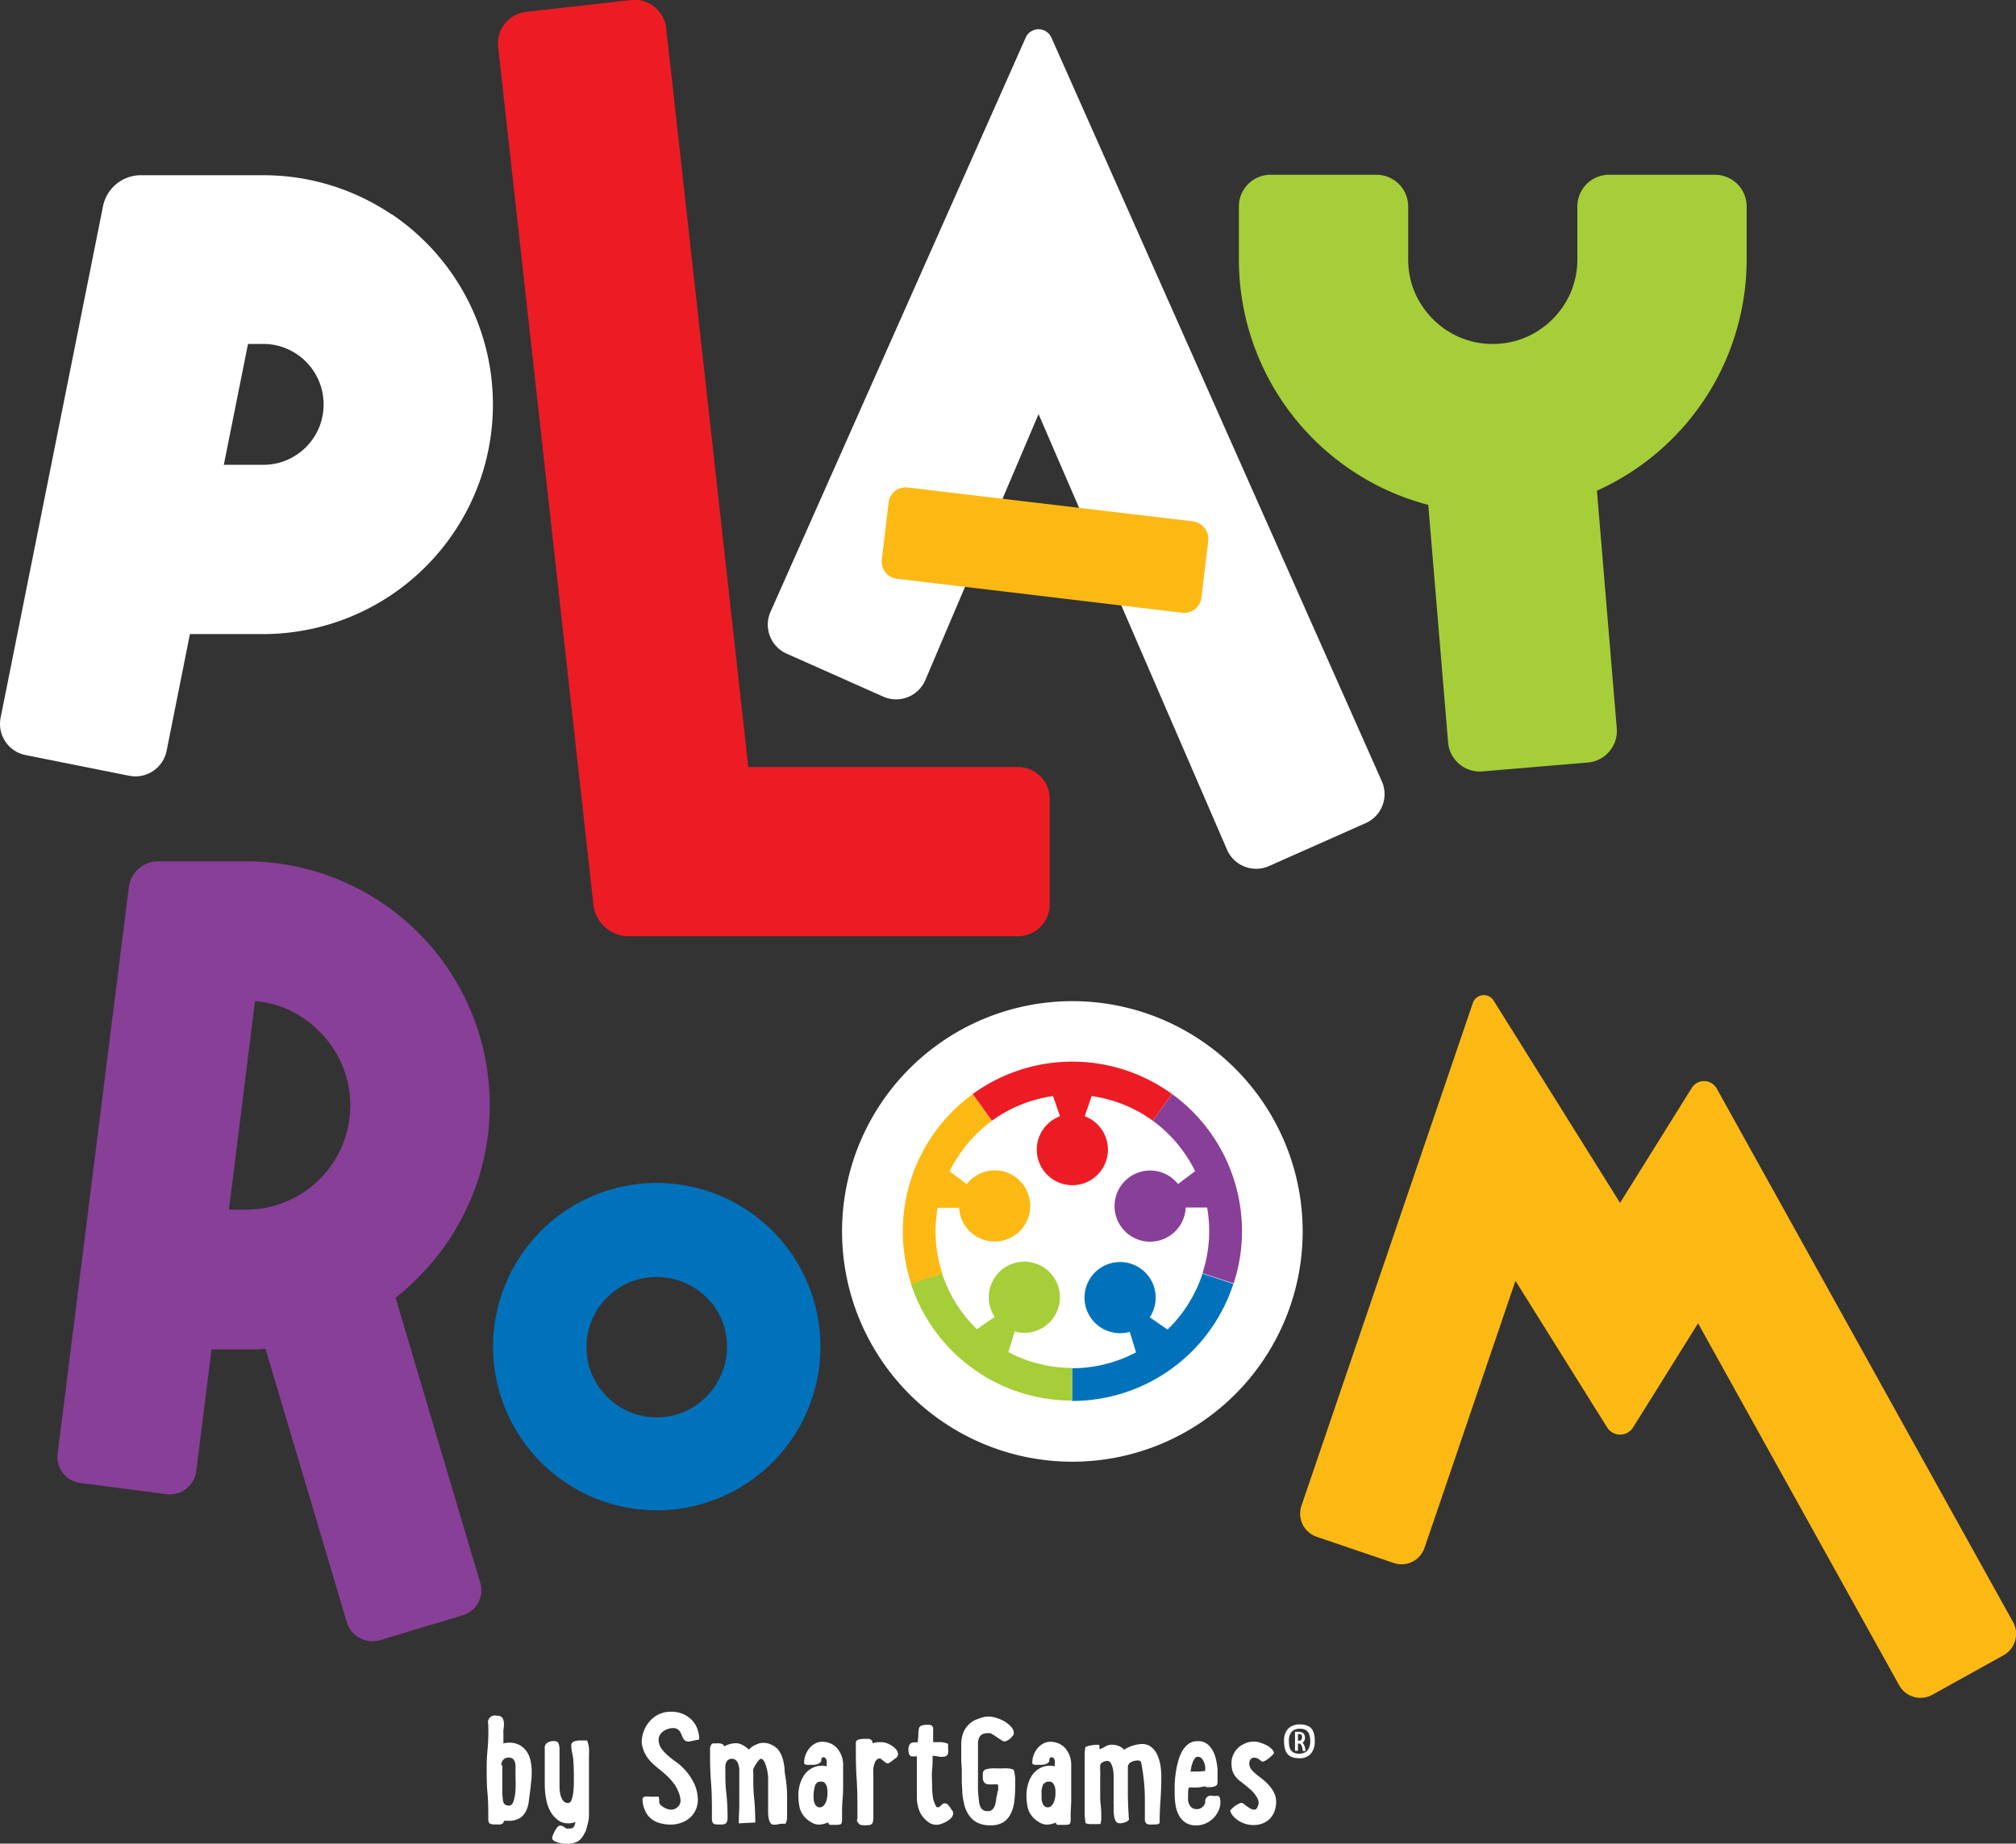 <svg xmlns="http://www.w3.org/2000/svg" viewBox="0 0 226.63 207.28">
  <rect x="0" y="0" width="226.63" height="207.28" fill="#333333" stroke="none"/>
  <defs>
    <style>
      .cls-1 {
        fill: #0072bc;
      }

      .cls-2 {
        fill: #883f98;
      }

      .cls-3 {
        fill: #fdb913;
      }

      .cls-4 {
        fill: #fff;
      }

      .cls-5 {
        fill: #ed1c24;
      }

      .cls-6 {
        fill: #a6ce39;
      }
    </style>
  </defs>
  <g id="Layer_2" data-name="Layer 2">
    <g id="logo">
      <g>
        <path class="cls-1" d="M81.1,154.47A7.91,7.91,0,0,1,78.24,158a7.68,7.68,0,0,1-2.06,1,7.86,7.86,0,0,1-2.35.36,8.12,8.12,0,0,1-3.07-.62,8,8,0,0,1-3.48-2.87,7.68,7.68,0,0,1-1-2.06,7.86,7.86,0,0,1-.35-2.35,8,8,0,0,1,.61-3.07,7.93,7.93,0,0,1,4.93-4.47,8,8,0,0,1,5.42.27A8,8,0,0,1,80.38,147a8.16,8.16,0,0,1,1,2.06,7.86,7.86,0,0,1,.35,2.35,7.76,7.76,0,0,1-.62,3.07m3-18.34a18.4,18.4,0,1,0,6.67,8.1,18.41,18.41,0,0,0-6.67-8.1"/>
        <path class="cls-2" d="M25.74,136l2.93-23.45a11.8,11.8,0,0,1,3.53.87A11.94,11.94,0,0,1,35.94,116a11.66,11.66,0,0,1,3.44,8.31A11.73,11.73,0,0,1,27.63,136Zm27.15-1.07A27.41,27.41,0,0,0,27.63,96.84H17.78a3.33,3.33,0,0,0-3.3,2.91l-8,63.7a2.93,2.93,0,0,0,2.55,3.28L18.78,168a3,3,0,0,0,3.28-2.56l1.72-13.72h3.85c.75,0,1.48,0,2.21-.09L39,182.42a3,3,0,0,0,3.66,2L52,181.61A2.93,2.93,0,0,0,54,178l-9.53-32.09A26.72,26.72,0,0,0,47,143.64a27.25,27.25,0,0,0,5.87-8.71"/>
        <path class="cls-3" d="M182.12,135.24,167.91,112.5a1.3,1.3,0,0,0-2.34.27L146.3,169.3a2.75,2.75,0,0,0,1.71,3.48l8.65,2.94a2.72,2.72,0,0,0,3.48-1.71l1.48-4.32L170.36,144l10.31,16.49a1.72,1.72,0,0,0,2.91,0l7.31-11.71,22.61,40.7a2.74,2.74,0,0,0,3.73,1.06l8-4.44a2.75,2.75,0,0,0,1.07-3.73l-33.32-60a1.63,1.63,0,0,0-2.79-.07Z"/>
        <path class="cls-4" d="M118.2,4.24a1.58,1.58,0,0,0-2.9,0L86.62,68.78a3.57,3.57,0,0,0,1.81,4.71l10.86,4.83A3.57,3.57,0,0,0,104,76.51l12.75-29.95,21.2,49a3.57,3.57,0,0,0,4.71,1.81l10.87-4.83a3.56,3.56,0,0,0,1.81-4.7Z"/>
        <path class="cls-4" d="M35.85,48.11a6.82,6.82,0,0,1-2.47,3,7,7,0,0,1-1.77.85,6.94,6.94,0,0,1-2,.3H25.16l2.72-13.59h1.71a6.73,6.73,0,0,1,2.64.53,6.85,6.85,0,0,1,3,2.48,6.83,6.83,0,0,1,.62,6.43m8.18-24a25.76,25.76,0,0,0-14.44-4.41H15.85a4.34,4.34,0,0,0-4.27,3.49L.07,80.69a3.57,3.57,0,0,0,2.8,4.2l11.66,2.33a3.58,3.58,0,0,0,4.2-2.8l2.62-13.13h8.24A25.87,25.87,0,0,0,54.25,53.14,25.81,25.81,0,0,0,44,24.06"/>
        <path class="cls-5" d="M74.89,3.17A3.58,3.58,0,0,0,71,0L59.13,1.34A3.56,3.56,0,0,0,56,5.28l10.71,96.44a4,4,0,0,0,4,3.54h43.72a3.57,3.57,0,0,0,3.57-3.57V89.8a3.56,3.56,0,0,0-3.57-3.56H84.12Z"/>
        <path class="cls-6" d="M196.35,29.16V23.21a3.56,3.56,0,0,0-3.57-3.56H180.89a3.56,3.56,0,0,0-3.57,3.56v5.95a9.36,9.36,0,0,1-.74,3.7,9.56,9.56,0,0,1-3.46,4.19,9.33,9.33,0,0,1-2.48,1.2,9.58,9.58,0,0,1-2.83.42,9.36,9.36,0,0,1-3.7-.74,9.63,9.63,0,0,1-4.19-3.46,9.33,9.33,0,0,1-1.2-2.48,9.63,9.63,0,0,1-.42-2.83V23.21a3.56,3.56,0,0,0-3.57-3.56H142.84a3.56,3.56,0,0,0-3.57,3.56v5.95a28.53,28.53,0,0,0,12.58,23.66,28.07,28.07,0,0,0,7.48,3.59c.41.13.82.25,1.23.35l2.23,26.71a3.57,3.57,0,0,0,3.85,3.26l11.85-1a3.56,3.56,0,0,0,3.26-3.85l-2.23-26.71a28.61,28.61,0,0,0,11.95-10.06,28.07,28.07,0,0,0,3.59-7.48,28.46,28.46,0,0,0,1.29-8.48"/>
        <path class="cls-4" d="M146.44,138.45a25.89,25.89,0,1,1-25.89-25.89,25.89,25.89,0,0,1,25.89,25.89"/>
        <path class="cls-1" d="M135.18,143.2a15.4,15.4,0,0,1-3.93,6.28l-2-1.38a4,4,0,1,0-2.25,1.64l.71,2.3a15.29,15.29,0,0,1-7.19,1.79v3.68a19.06,19.06,0,0,0,18.13-13.17Z"/>
        <path class="cls-6" d="M113.36,152l.71-2.3a4,4,0,1,0-2.25-1.64l-2,1.38a15.38,15.38,0,0,1-3.92-6.28l-3.51,1.14a19.06,19.06,0,0,0,18.13,13.17v-3.68a15.29,15.29,0,0,1-7.19-1.79"/>
        <path class="cls-2" d="M131.76,123l-2.17,3a15.56,15.56,0,0,1,4.76,5.67l-1.92,1.45a4,4,0,1,0,.86,2.64l2.41,0a15.36,15.36,0,0,1-.52,7.39l3.5,1.14a18.78,18.78,0,0,0,.94-5.89A19.06,19.06,0,0,0,131.76,123"/>
        <path class="cls-3" d="M113.09,131.78a4.05,4.05,0,0,0-4.42,1.35l-1.92-1.45a15.56,15.56,0,0,1,4.76-5.67l-2.16-3a19.07,19.07,0,0,0-6.93,21.31l3.51-1.14a15.24,15.24,0,0,1-.76-4.75,16.4,16.4,0,0,1,.23-2.64l2.42,0a4,4,0,1,0,5.27-4"/>
        <path class="cls-5" d="M129.59,126l2.16-3a19.05,19.05,0,0,0-22.4,0l2.16,3a15.37,15.37,0,0,1,6.87-2.77l.78,2.27a4,4,0,1,0,2.78,0l.78-2.27a15.37,15.37,0,0,1,6.87,2.77"/>
        <path class="cls-3" d="M132.91,68.89a1.94,1.94,0,0,0,2.15-1.7l.77-6.42a2,2,0,0,0-1.7-2.15l-32.08-3.81a1.94,1.94,0,0,0-2.16,1.69l-.76,6.42a1.94,1.94,0,0,0,1.7,2.15Z"/>
        <path class="cls-4" d="M56.47,198.46v.44c0,.22,0,.48,0,.78s0,.62,0,.95,0,.64,0,.92a7.58,7.58,0,0,0,.06.76.9.9,0,0,0,.09.39v0a.5.5,0,0,0,.26.24.83.83,0,0,0,.34.07c.23,0,.4-.17.51-.5a4.85,4.85,0,0,0,.22-1.21,13.77,13.77,0,0,0,0-1.46c0-.51,0-.93,0-1.27a1.33,1.33,0,0,0-.16-.67.64.64,0,0,0-.61-.29.76.76,0,0,0-.61.25.94.94,0,0,0-.22.62m.27,6.29a.26.26,0,0,1-.1.23,1,1,0,0,1-.27.12,1.55,1.55,0,0,1-.31,0h-.28a1.11,1.11,0,0,1-.61-.11c-.11-.08-.16-.26-.16-.54,0-1,0-1.93-.09-2.89s-.09-1.92-.09-2.88a19.65,19.65,0,0,1,.1-2c.06-.67.09-1.34.09-2,0-.15,0-.28,0-.4a2.49,2.49,0,0,1,0-.4.77.77,0,0,1,.94-1,.72.72,0,0,1,.64.25,1.27,1.27,0,0,1,.17.7,3.48,3.48,0,0,1-.06.67v0a1.49,1.49,0,0,0,0,.28v1a1.49,1.49,0,0,1,0,.21,2.47,2.47,0,0,1,.63-.08,2.38,2.38,0,0,1,1.21.28,2.31,2.31,0,0,1,.79.73,2.92,2.92,0,0,1,.42,1,5.52,5.52,0,0,1,.13,1.23c0,.36,0,.72-.05,1.09s-.07.73-.12,1.09-.1.72-.15,1.12a3.43,3.43,0,0,1-.29,1.09,2,2,0,0,1-.68.82,2.32,2.32,0,0,1-1.35.33h-.23l-.2,0"/>
        <path class="cls-4" d="M63.8,205.58H64a.56.56,0,0,0,.51-.2,1.14,1.14,0,0,0,.17-.52l0,0v0a2.29,2.29,0,0,1-.83.14,2.06,2.06,0,0,1-.65-.11,1.52,1.52,0,0,1-.57-.34v0a2.88,2.88,0,0,1-.71-.81,4.26,4.26,0,0,1-.42-1,7.62,7.62,0,0,1-.2-1.08,10,10,0,0,1-.06-1.08c0-.68,0-1.36,0-2s0-1.33,0-2a.68.68,0,0,1,.31-.66,1.38,1.38,0,0,1,.71-.17c.3,0,.48.09.54.29a1.74,1.74,0,0,1,.1.61v.35c0,.21,0,.41,0,.61s0,.4,0,.61,0,.38,0,.57,0,.39,0,.58,0,.28,0,.42,0,.27,0,.41,0,.41,0,.7a4.58,4.58,0,0,0,.09.83,2,2,0,0,0,.29.69.69.69,0,0,0,.59.29c.17,0,.3-.12.39-.37a3.76,3.76,0,0,0,.19-.87,9,9,0,0,0,.06-1.05v-.85q0-.84-.06-1.68a5.93,5.93,0,0,0-.14-.86,3.88,3.88,0,0,1-.09-.82.4.4,0,0,1,.14-.31.81.81,0,0,1,.35-.16,2,2,0,0,1,.42-.06H66a3.89,3.89,0,0,1,.21.85,6.86,6.86,0,0,1,0,.81c0,.87,0,1.75,0,2.62s0,1.75,0,2.63v.59c0,.25,0,.5,0,.75s0,.49-.06.72a2.82,2.82,0,0,1-.12.56l0,0-.13.49a1.48,1.48,0,0,1-.22.46v0A2.14,2.14,0,0,1,65,207a2.42,2.42,0,0,1-1.15.29l-.46,0a3.71,3.71,0,0,1-.58-.11,1.89,1.89,0,0,1-.52-.21.42.42,0,0,1-.22-.37,1.8,1.8,0,0,1,.08-.25,3,3,0,0,1,.21-.46,3.18,3.18,0,0,1,.29-.45.44.44,0,0,1,.31-.19.78.78,0,0,1,.47.17.67.67,0,0,0,.38.18Z"/>
        <path class="cls-4" d="M77.48,195.8a.65.65,0,0,1-.59-.22,1.89,1.89,0,0,1-.24-.47,2.65,2.65,0,0,0-.26-.5.9.9,0,0,0-.63-.32h-.13a1.49,1.49,0,0,0-.55.1,2,2,0,0,0-.52.26,1.28,1.28,0,0,0-.37.4,1,1,0,0,0-.15.53,1.7,1.7,0,0,0,.31,1,4.74,4.74,0,0,0,.75.81,10.55,10.55,0,0,0,.91.71,5.69,5.69,0,0,1,.8.69A6.44,6.44,0,0,1,78,200.45a4.42,4.42,0,0,1,.45,1.92,2.7,2.7,0,0,1-.89,2,3,3,0,0,1-1,.57,3.43,3.43,0,0,1-1.15.2,4.76,4.76,0,0,1-1.28-.18,2.5,2.5,0,0,1-1.11-.65h0a2.16,2.16,0,0,1-.32-.4,2.92,2.92,0,0,1-.25-.5,2.85,2.85,0,0,1-.16-.55,2.52,2.52,0,0,1-.06-.52.29.29,0,0,1,.23-.33A1.47,1.47,0,0,1,73,202h.52l.52,0a1.67,1.67,0,0,1,.07.35,1.57,1.57,0,0,0,0,.3.63.63,0,0,0,.19.32,1.72,1.72,0,0,0,.35.25,2.54,2.54,0,0,0,.41.18,1.34,1.34,0,0,0,.36.06,1.06,1.06,0,0,0,.75-.29.92.92,0,0,0,.33-.73,1.82,1.82,0,0,0-.06-.46,2.38,2.38,0,0,0-.15-.45,3.9,3.9,0,0,0-.64-1.14,6.79,6.79,0,0,0-.82-.87c-.29-.26-.58-.51-.87-.73a9.33,9.33,0,0,1-.81-.74,4.12,4.12,0,0,1-.64-.89,3.73,3.73,0,0,1-.37-1.22,3.56,3.56,0,0,1,.25-1.35,3.41,3.41,0,0,1,.69-1.11,3.06,3.06,0,0,1,1-.75,3.17,3.17,0,0,1,1.35-.28,3.24,3.24,0,0,1,1.36.26,2.94,2.94,0,0,1,1,.69,2.78,2.78,0,0,1,.61,1,3.27,3.27,0,0,1,.2,1.17Z"/>
        <path class="cls-4" d="M83.05,205c0-.74.06-1.46.06-2.18,0-.44,0-.87,0-1.3s0-.85,0-1.29c0-.09,0-.19,0-.32s0-.25,0-.39,0-.4,0-.61a2.59,2.59,0,0,0-.12-.58.91.91,0,0,0-.26-.42.6.6,0,0,0-.44-.17.71.71,0,0,0-.43.12.76.76,0,0,0-.23.3,1.3,1.3,0,0,0-.09.4,3.31,3.31,0,0,0,0,.44c0,.9,0,1.79.12,2.68a26.32,26.32,0,0,1,.13,2.66,1.11,1.11,0,0,1-.09.51.41.41,0,0,1-.23.22.9.9,0,0,1-.34.06h-.4c-.34,0-.54-.06-.6-.2a1,1,0,0,1-.1-.47c0-.08,0-.16,0-.24a2.09,2.09,0,0,0,0-.24c0-1.21,0-2.41-.1-3.59s-.11-2.38-.11-3.59a1.93,1.93,0,0,1,0-.23,1.1,1.1,0,0,1,.06-.26.66.66,0,0,1,.12-.22.29.29,0,0,1,.22-.08h.29a1.51,1.51,0,0,1,.37,0,1,1,0,0,1,.34.09.37.37,0,0,1,.19.25,2.69,2.69,0,0,1,1.33-.36,1.51,1.51,0,0,1,.78.23,2.6,2.6,0,0,1,.67.5h0a1.83,1.83,0,0,1,.41-.37,3,3,0,0,1,.51-.25h0a1.64,1.64,0,0,1,.73-.15,1.84,1.84,0,0,1,.83.19h0a2,2,0,0,1,.89.68,3.25,3.25,0,0,1,.45,1,5.52,5.52,0,0,1,.19,1.09c0,.38.08.74.13,1.07a14.58,14.58,0,0,1,.15,1.87c0,.63,0,1.25,0,1.84q0,.36,0,.72a1.55,1.55,0,0,1-.18.63H88a2,2,0,0,0-.49.06,2.57,2.57,0,0,1-.5.05.43.43,0,0,1-.4-.2,1.19,1.19,0,0,1-.19-.5,3.22,3.22,0,0,1-.07-.64c0-.22,0-.42,0-.6s0-.64,0-.95,0-.63,0-1c0-.12,0-.29,0-.53s0-.46,0-.7,0-.47-.06-.68a2,2,0,0,0-.09-.49v0a2.56,2.56,0,0,1-.07-.27h0a2.56,2.56,0,0,1-.09-.26,1.59,1.59,0,0,0-.12-.27.89.89,0,0,0-.16-.22.34.34,0,0,0-.23-.1c-.05,0-.13.05-.22.16a3.55,3.55,0,0,0-.27.35c-.09.14-.17.27-.24.4a1.23,1.23,0,0,0-.12.27,1,1,0,0,0,0,.3v.3c0,.9,0,1.8.1,2.69s.11,1.79.13,2.69Z"/>
        <path class="cls-4" d="M91.78,200.48a.79.79,0,0,0-.17.32,3.39,3.39,0,0,0-.1.48,3.14,3.14,0,0,0-.05.51c0,.16,0,.28,0,.37a1.48,1.48,0,0,0,.18.72.57.57,0,0,0,.89.18,1.22,1.22,0,0,0,.27-.36,1.69,1.69,0,0,0,.16-.48,2.37,2.37,0,0,0,.06-.52c0-.13,0-.27,0-.42a2.7,2.7,0,0,0-.07-.41,1.16,1.16,0,0,0-.18-.35.61.61,0,0,0-.29-.21h0l-.13,0H92.2a.46.46,0,0,0-.42.21m1.31,4.38a5.08,5.08,0,0,1-.51.17,2.41,2.41,0,0,1-.53.07,1.59,1.59,0,0,1-.78-.22,3.1,3.1,0,0,1-.67-.48h0a2.56,2.56,0,0,1-.71-1.22,6.84,6.84,0,0,1-.14-1.37,4.5,4.5,0,0,1,.16-1.2,3.56,3.56,0,0,1,.5-1.08,2.37,2.37,0,0,1,.84-.76,2.32,2.32,0,0,1,1.2-.29,1.27,1.27,0,0,1,.48.08c0-.11,0-.22,0-.34a1.66,1.66,0,0,0,0-.33.66.66,0,0,0-.13-.25.3.3,0,0,0-.24-.11.25.25,0,0,0-.23.17v.13a.4.4,0,0,1-.14.31,1,1,0,0,1-.33.17,2.38,2.38,0,0,1-.4.07l-.35,0h-.25a.78.78,0,0,1-.36-.06c-.07,0-.1-.11-.1-.23a2.36,2.36,0,0,1,.15-.81,2.68,2.68,0,0,1,.42-.74,2.11,2.11,0,0,1,.62-.53,1.6,1.6,0,0,1,.8-.22,2.21,2.21,0,0,1,1.73.74,2.89,2.89,0,0,1,.66,2v1.86c0,.63,0,1.25-.06,1.88s-.06,1.22-.06,1.8v.46c0,.33-.07.51-.2.55a2.64,2.64,0,0,1-.55.05h-.47q-.27,0-.3-.18Z"/>
        <path class="cls-4" d="M98,195.66a.58.58,0,0,1,.09.35,1.89,1.89,0,0,1,.52-.13,4.93,4.93,0,0,1,.55,0,1.61,1.61,0,0,1,.59.13,2.93,2.93,0,0,1,.58.31,2.28,2.28,0,0,1,.45.42.82.82,0,0,1,.17.47.21.21,0,0,1,0,.13l-.09.08,0,0c0,.11,0,.17-.09.19a.69.69,0,0,0-.16.13l-.12.07-.23.19-.25.18a.51.51,0,0,1-.19.08.45.45,0,0,1-.26-.09l-.25-.19-.24-.2a.43.43,0,0,0-.23-.08h0a.68.68,0,0,0-.47.42,2.37,2.37,0,0,0-.19.73,6.89,6.89,0,0,0,0,.79c0,.26,0,.48,0,.64,0,.7,0,1.39,0,2.07s0,1.37,0,2.06a1.77,1.77,0,0,1-.06.43l0,0a.4.4,0,0,1-.3.33,2.73,2.73,0,0,1-.5.05,2,2,0,0,1-.55-.05c-.13,0-.25-.15-.38-.35s0-.24,0-.36V204c0-1.35,0-2.7-.09-4s-.09-2.67-.09-4a.39.39,0,0,1,.31-.42,2.27,2.27,0,0,1,.63-.08h.44a.5.5,0,0,1,.4.17"/>
        <path class="cls-4" d="M104.9,194.23a1.23,1.23,0,0,1,0,.27v.27c0,.18,0,.37,0,.55s0,.37,0,.55h.85a2.32,2.32,0,0,1,.83.19c0,.22,0,.41,0,.59a1.71,1.71,0,0,1,0,.47.49.49,0,0,1-.2.3,1,1,0,0,1-.52.1,2.1,2.1,0,0,1-.51-.06,2.76,2.76,0,0,0-.51-.05c0,.54,0,1.07-.06,1.6s0,1,0,1.58a10.39,10.39,0,0,0,.08,1.35,2.84,2.84,0,0,0,.44,1.25v0s.06,0,.14,0a.36.36,0,0,0,.2-.06,1.21,1.21,0,0,0,.16-.16.8.8,0,0,1,.17-.15.31.31,0,0,1,.22-.07.45.45,0,0,1,.34.13,2.32,2.32,0,0,1,.24.28v0l.13.17v.06a1.24,1.24,0,0,1,.18.21.5.5,0,0,1,.07.27.72.72,0,0,1-.21.5,2.09,2.09,0,0,1-.51.41,3.81,3.81,0,0,1-.62.28,1.74,1.74,0,0,1-.55.1,1.5,1.5,0,0,1-1-.38,3.19,3.19,0,0,1-.69-.76,3,3,0,0,1-.35-.83,4.53,4.53,0,0,1-.15-.92c0-.32,0-.66,0-1,0-.58,0-1.16,0-1.73s0-1.15,0-1.73v-.34h-.29a.82.82,0,0,1-.21,0h-.14a.5.5,0,0,1-.25-.32,1.65,1.65,0,0,1-.06-.43,1.17,1.17,0,0,1,.1-.52.51.51,0,0,1,.24-.24.72.72,0,0,1,.33-.07h.36a6.33,6.33,0,0,0,.09-.95,2.41,2.41,0,0,1,.06-.6.47.47,0,0,1,.26-.32,1.9,1.9,0,0,1,.71-.1l.27,0a.6.6,0,0,1,.23.1Z"/>
        <path class="cls-4" d="M112.11,201.64c0-.14.07-.27.1-.4a2.71,2.71,0,0,0,0-.41c0-.06,0-.11,0-.15s-.07-.06-.17-.06a2.6,2.6,0,0,0-.4,0,2.73,2.73,0,0,1-.41,0,.82.82,0,0,1-.42-.09.53.53,0,0,1-.23-.24.88.88,0,0,1-.1-.37c0-.13,0-.27,0-.41,0-.32.12-.51.35-.58a3,3,0,0,1,.87-.11h.48a4.71,4.71,0,0,0,.53,0,4.61,4.61,0,0,1,.53,0,1.85,1.85,0,0,1,.71.15,4.13,4.13,0,0,1,.17.93c0,.32,0,.64,0,1a13.56,13.56,0,0,1-.09,1.58,4.12,4.12,0,0,1-.38,1.38,2.39,2.39,0,0,1-.84,1,2.67,2.67,0,0,1-1.49.36,3.15,3.15,0,0,1-1.45-.3,2.47,2.47,0,0,1-.92-.8,3.52,3.52,0,0,1-.53-1.14,9.9,9.9,0,0,1-.24-1.36c0-.46-.06-.93-.06-1.39v-1.3l-.06-1c0-.35,0-.69,0-1s0-.71,0-1.06a3.88,3.88,0,0,1,.21-1,2.6,2.6,0,0,1,.49-.83,2.5,2.5,0,0,1,.87-.66v0c.23-.1.48-.19.73-.27a2.63,2.63,0,0,1,.77-.12,2.85,2.85,0,0,1,.9.16,4.31,4.31,0,0,1,.93.41,3.1,3.1,0,0,1,.72.6,1.07,1.07,0,0,1,.29.68.53.53,0,0,1-.12.32,2.87,2.87,0,0,1-.29.31,1.24,1.24,0,0,1-.35.23.71.71,0,0,1-.3.09.69.69,0,0,1-.31-.13l-.44-.28c-.16-.11-.31-.22-.48-.32a1.44,1.44,0,0,0-.39-.2h-.25a1.18,1.18,0,0,0-.65.15.84.84,0,0,0-.33.39,1.53,1.53,0,0,0-.12.55c0,.2,0,.41,0,.61,0,.48,0,.95,0,1.42s0,.94,0,1.42,0,1.07,0,1.62.07,1.09.13,1.62a1.68,1.68,0,0,0,.24.68.83.83,0,0,0,.74.3.66.66,0,0,0,.53-.2,1.19,1.19,0,0,0,.28-.49,3.77,3.77,0,0,0,.13-.62c0-.22.07-.4.11-.56Z"/>
        <path class="cls-4" d="M117.36,200.48a.79.79,0,0,0-.16.32,3.38,3.38,0,0,0-.11.48,4.75,4.75,0,0,0,0,.51c0,.16,0,.28,0,.37a1.48,1.48,0,0,0,.18.72.57.57,0,0,0,.89.18,1.22,1.22,0,0,0,.27-.36,2.08,2.08,0,0,0,.16-.48,2.37,2.37,0,0,0,.06-.52c0-.13,0-.27,0-.42a1.86,1.86,0,0,0-.08-.41,1.14,1.14,0,0,0-.17-.35.66.66,0,0,0-.29-.21h0l-.14,0h-.13a.48.48,0,0,0-.43.21m1.32,4.38a4.51,4.51,0,0,1-.52.17,2.33,2.33,0,0,1-.53.07,1.59,1.59,0,0,1-.78-.22,3.29,3.29,0,0,1-.66-.48h0a2.49,2.49,0,0,1-.71-1.22,6.84,6.84,0,0,1-.14-1.37,4.5,4.5,0,0,1,.16-1.2,3.54,3.54,0,0,1,.49-1.08,2.56,2.56,0,0,1,.84-.76,2.36,2.36,0,0,1,1.21-.29,1.27,1.27,0,0,1,.48.08c0-.11,0-.22,0-.34a1.63,1.63,0,0,0,0-.33.53.53,0,0,0-.12-.25.3.3,0,0,0-.24-.11.26.26,0,0,0-.24.17v.13a.39.39,0,0,1-.13.31,1,1,0,0,1-.33.17,2.57,2.57,0,0,1-.4.07l-.35,0h-.25a.78.78,0,0,1-.36-.06c-.07,0-.1-.11-.1-.23a2.36,2.36,0,0,1,.15-.81,2.66,2.66,0,0,1,.41-.74,2.28,2.28,0,0,1,.63-.53,1.6,1.6,0,0,1,.79-.22,2.23,2.23,0,0,1,1.74.74,2.89,2.89,0,0,1,.65,2v1.86c0,.63,0,1.25,0,1.88s-.06,1.22-.06,1.8v.46c0,.33-.07.51-.2.55a2.64,2.64,0,0,1-.55.05H119q-.26,0-.3-.18Z"/>
        <path class="cls-4" d="M130.33,205a.94.94,0,0,1-.3.12l-.26,0a3.46,3.46,0,0,1-.64,0,.44.44,0,0,1-.32-.17.71.71,0,0,1-.11-.4c0-.17,0-.41,0-.72s0-.48,0-.71,0-.47,0-.72a19.77,19.77,0,0,0-.11-2.18,20.14,20.14,0,0,0-.33-2.16.51.51,0,0,0-.37-.13,1.64,1.64,0,0,0-.73.18.64.64,0,0,0-.37.63c0,1,0,1.95,0,2.93s.06,2,.12,2.93a.92.92,0,0,1-.47.29,1.7,1.7,0,0,1-.56.1.49.49,0,0,1-.46-.25,1.76,1.76,0,0,1-.18-.6,4.17,4.17,0,0,1-.05-.71c0-.25,0-.45,0-.6v0a1.61,1.61,0,0,1,0-.37v-.39c0-.29,0-.58,0-.87s0-.59,0-.88v-.59a4.11,4.11,0,0,0-.07-.78,2.26,2.26,0,0,0-.22-.68.48.48,0,0,0-.44-.29,1.08,1.08,0,0,0-.52.16.46.46,0,0,0-.26.4,5.09,5.09,0,0,0,0,.55,3.48,3.48,0,0,1,0,.55c0,.4,0,.79,0,1.18s0,.77,0,1.16a7.93,7.93,0,0,0,.06,1,8,8,0,0,1,.06,1c0,.19,0,.38,0,.56a2.05,2.05,0,0,1-.1.54l-.42,0a3,3,0,0,1-.42,0,2.86,2.86,0,0,1-.42,0,2,2,0,0,1-.4-.1,7.18,7.18,0,0,1-.11-1.05c0-.37,0-.72,0-1.05s0-.67,0-1,0-.67,0-1,0-.51,0-.76,0-.51,0-.76v0l0-.67c0-.22,0-.44,0-.66s0-.52,0-.79a7.4,7.4,0,0,1,.08-.81,2.19,2.19,0,0,1,.72-.21,5.59,5.59,0,0,1,.74-.06.11.11,0,0,1,.12.12.25.25,0,0,1,0,.08.37.37,0,0,0,0,.11.29.29,0,0,0,.06.19,4.25,4.25,0,0,0,.64-.32,1.39,1.39,0,0,1,.69-.18,2,2,0,0,1,.75.13,1.61,1.61,0,0,1,.64.43,3.56,3.56,0,0,1,1-.46,3.3,3.3,0,0,1,1-.18,1.6,1.6,0,0,1,1.1.38,2.48,2.48,0,0,1,.67.94,4.84,4.84,0,0,1,.33,1.2,8.28,8.28,0,0,1,.08,1.16q0,1.25-.09,2.61c-.07.9-.1,1.77-.1,2.59"/>
        <path class="cls-4" d="M134.64,197.51a.42.42,0,0,0-.34.21,1.54,1.54,0,0,0-.24.48,3.58,3.58,0,0,0-.16.56c0,.18-.06.32-.07.41a1.12,1.12,0,0,0,.32,0h.33a8.27,8.27,0,0,0,1-.06V199a2.37,2.37,0,0,0,0-.42,2.13,2.13,0,0,0-.15-.49,1.14,1.14,0,0,0-.25-.39.48.48,0,0,0-.36-.17m.9,3.32a2.81,2.81,0,0,0-.56.06,2.74,2.74,0,0,1-.56.06h-.23l-.25,0h0l-.19,0h-.19a2.43,2.43,0,0,0-.08.47c0,.16,0,.32,0,.48a3.08,3.08,0,0,0,0,.51,1.34,1.34,0,0,0,.15.48,1,1,0,0,0,.32.36.92.92,0,0,0,.51.13.94.94,0,0,0,.62-.22.93.93,0,0,0,.33-.57.63.63,0,0,1,.83-.69h.37a.55.55,0,0,1,.27,0,.4.4,0,0,1,.17.22,1.49,1.49,0,0,1,.06.5,2.13,2.13,0,0,1-.24,1,2.78,2.78,0,0,1-1.47,1.39,2.58,2.58,0,0,1-1,.2,2.14,2.14,0,0,1-1.22-.32,2.35,2.35,0,0,1-.74-.83,3.49,3.49,0,0,1-.37-1.13,8.89,8.89,0,0,1-.1-1.25c0-.32,0-.69,0-1.12a11.74,11.74,0,0,1,.13-1.29,9.23,9.23,0,0,1,.27-1.29,4.53,4.53,0,0,1,.46-1.14,2.51,2.51,0,0,1,.71-.8,1.66,1.66,0,0,1,1-.3,1.68,1.68,0,0,1,1.29.49,3.1,3.1,0,0,1,.69,1.2,7,7,0,0,1,.27,1.48c0,.52,0,1,0,1.36s-.09.46-.28.53a1.46,1.46,0,0,1-.6.11h-.47"/>
        <path class="cls-4" d="M142.16,200.23a5.23,5.23,0,0,1,.65.68,3.44,3.44,0,0,1,.47.78,2.2,2.2,0,0,1,.18.88,3.16,3.16,0,0,1-.11.83,2.36,2.36,0,0,1-.35.77v0a2.07,2.07,0,0,1-.89.76,2.61,2.61,0,0,1-1.15.26,3.07,3.07,0,0,1-2-.69v0l-.2-.17-.21-.24c-.06-.09-.12-.18-.17-.27a.53.53,0,0,1-.08-.23,1.1,1.1,0,0,1,.21-.27,3.37,3.37,0,0,1,.35-.29,2.65,2.65,0,0,1,.39-.23.86.86,0,0,1,.33-.1.49.49,0,0,1,.25.12l.34.26a3.54,3.54,0,0,0,.41.26.88.88,0,0,0,.44.12c.14,0,.26-.1.34-.29a1.4,1.4,0,0,0,.13-.47,1.2,1.2,0,0,0-.17-.58,4,4,0,0,0-.39-.56,4.62,4.62,0,0,0-.5-.49l-.47-.39-.64-.5a2.86,2.86,0,0,1-.48-.51,2.11,2.11,0,0,1-.3-.6,2.93,2.93,0,0,1-.1-.84,2.19,2.19,0,0,1,.2-.95,2.63,2.63,0,0,1,.55-.78A2.67,2.67,0,0,1,140,196a2.34,2.34,0,0,1,1-.19,1.66,1.66,0,0,1,.57.09v0a4.6,4.6,0,0,1,.51.18,2.77,2.77,0,0,1,.54.28,2.48,2.48,0,0,1,.42.36.61.61,0,0,1,.17.4,1.37,1.37,0,0,1-.24.27l-.35.31a2.94,2.94,0,0,1-.39.26.68.68,0,0,1-.31.1.22.22,0,0,1-.13-.06l-.2-.16a.87.87,0,0,0-.27-.15.71.71,0,0,0-.32-.07.5.5,0,0,0-.43.19.81.81,0,0,0-.13.47,1,1,0,0,0,.1.44,1.7,1.7,0,0,0,.27.39l.35.32a4.57,4.57,0,0,0,.36.29h0c.23.17.46.36.7.56"/>
        <path class="cls-4" d="M146.45,196.89a1.84,1.84,0,0,0-.12-.6.82.82,0,0,0-.26-.32s0-.05,0-.05l.16-.1h.06a.05.05,0,0,1,0,0,1.08,1.08,0,0,1,.31.37,1.63,1.63,0,0,1,.15.6.09.09,0,0,1,0,.07.2.2,0,0,1-.11,0h-.22m-.38-1.15a.3.3,0,0,0,.24-.1.5.5,0,0,0,.09-.33.35.35,0,0,0-.07-.23.28.28,0,0,0-.24-.09h-.19v.74h.17m-.35.29a.1.1,0,0,1-.07,0v-1.28l0,0h.36a.75.75,0,0,1,.53.16.74.74,0,0,1,0,1,.72.72,0,0,1-.48.17Zm-.11.86v-2.14a.05.05,0,0,1,.06,0h.17a.16.16,0,0,1,.1,0v2.07a.05.05,0,0,1-.06.06h-.27m.48.33a1.38,1.38,0,0,0,.62-.14,1,1,0,0,0,.44-.45,1.68,1.68,0,0,0,.17-.83,2,2,0,0,0-.13-.8.89.89,0,0,0-.38-.45,1.35,1.35,0,0,0-.64-.14,1.28,1.28,0,0,0-.9.31,1.43,1.43,0,0,0-.34,1.1,2.11,2.11,0,0,0,.13.84.85.85,0,0,0,.4.43,1.34,1.34,0,0,0,.63.13m0,.51a2.7,2.7,0,0,1-.74-.1,1.29,1.29,0,0,1-.54-.33,1.39,1.39,0,0,1-.32-.59,3.22,3.22,0,0,1-.11-.89,1.92,1.92,0,0,1,.47-1.43,1.82,1.82,0,0,1,1.31-.46,2,2,0,0,1,.94.19,1.15,1.15,0,0,1,.55.58,2.77,2.77,0,0,1,.18,1.1,2.08,2.08,0,0,1-.45,1.43,1.66,1.66,0,0,1-1.29.5"/>
      </g>
    </g>
  </g>
</svg>
